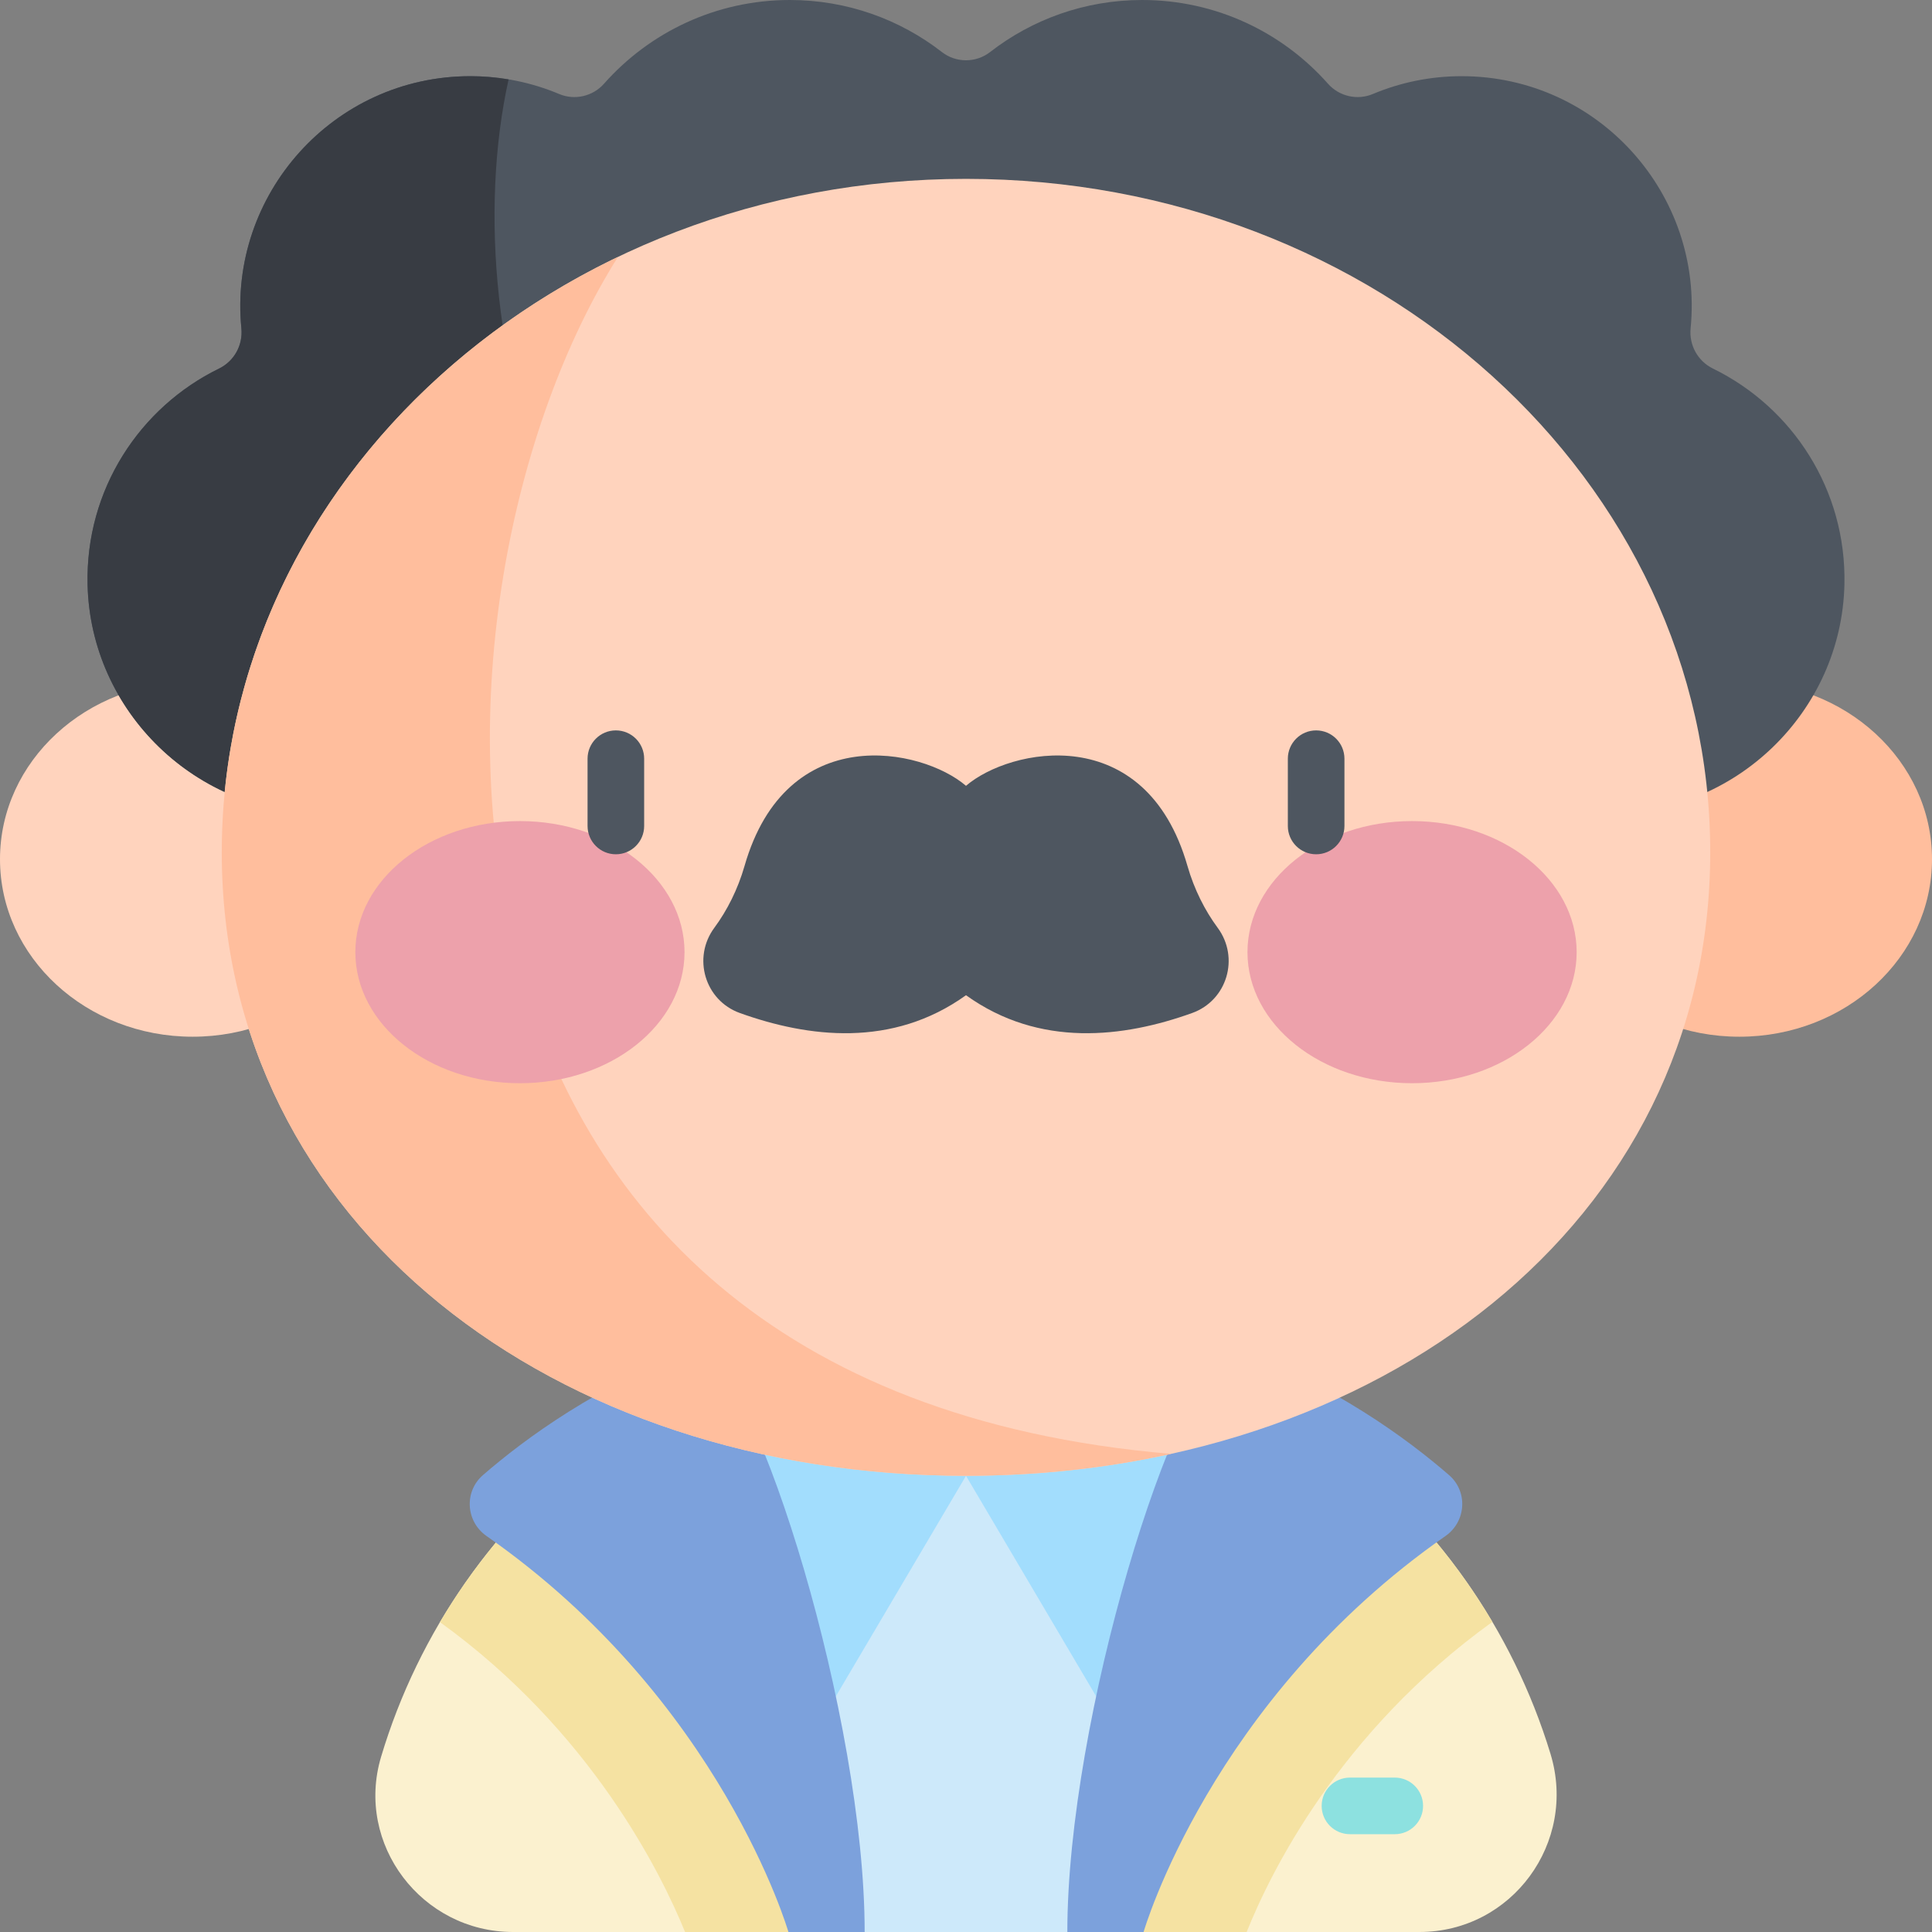 <svg id="Capa_1" enable-background="new 0 0 512 512" height="512" viewBox="0 0 512 512" width="512" xmlns="http://www.w3.org/2000/svg"><rect x="0" y="0" width="512" height="512" fill="#808080" stroke="none"/><g><path d="m376.155 512c24.526 0 41.891-23.73 34.749-47.193-20.198-66.355-81.881-114.636-154.84-114.636-73.242 0-135.119 48.656-155.073 115.408-6.927 23.177 10.783 46.421 34.974 46.421z" fill="#fbf1cf"/><path d="m295.227 354.946c-1.797 3.153-3.585 6.648-5.393 10.567-5.341 11.574-10.748 26.532-15.635 43.259-10.706 36.643-17.099 75.234-17.099 103.228h73.28c6.174-15.441 24.434-52.904 65.119-82.185-21.753-36.826-57.679-64.283-100.272-74.869z" fill="#f5e2a2"/><path d="m222.166 365.513c-1.803-3.906-3.586-7.393-5.377-10.538-42.569 10.613-78.467 38.08-100.197 74.906 40.054 28.888 58.601 66.525 64.955 82.12h73.352c0-27.995-6.392-66.585-17.099-103.228-4.887-16.728-10.293-31.687-15.634-43.26z" fill="#f5e2a2"/><path d="m330.533 341.89h-149.066l41.445 170.11h66.176z" fill="#cde9fa"/><path d="m256 391.103-44.03 74.594-39.345-108.641z" fill="#a2ddfd"/><path d="m256 391.103 44.03 74.594 39.345-108.641z" fill="#a2ddfd"/><path d="m185.447 357.056c15.424 7.069 43.698 98.451 43.698 154.944h-20.206s-17.739-61.511-80.007-104.942c-5.484-3.825-5.998-11.752-.95-16.136 10.878-9.446 30.621-24.104 57.465-33.866z" fill="#7ca1dc"/><path d="m326.553 357.056c-15.424 7.069-43.698 98.451-43.698 154.944h20.206s17.739-61.511 80.007-104.942c5.484-3.825 5.998-11.752.95-16.136-10.878-9.446-30.621-24.104-57.465-33.866z" fill="#7ca1dc"/><path d="m369.629 486.08h-11.875c-4.143 0-7.5-3.357-7.5-7.5s3.357-7.5 7.5-7.5h11.875c4.143 0 7.5 3.357 7.5 7.5s-3.357 7.5-7.5 7.5z" fill="#8de1e0"/><ellipse cx="51.052" cy="227.7" fill="#ffd3bd" rx="51.052" ry="47.041"/><ellipse cx="460.948" cy="227.7" fill="#ffbe9d" rx="51.052" ry="47.041"/><path d="m453.956 97.676c-4.025-1.967-6.367-6.211-5.926-10.668 3.501-35.394-24.387-66.819-60.679-66.819-8.351 0-16.305 1.688-23.55 4.731-4.108 1.726-8.91.613-11.864-2.724-12.049-13.611-29.644-22.196-49.252-22.196-15.193 0-29.18 5.154-40.315 13.805-3.729 2.897-9.011 2.897-12.74 0-11.135-8.651-25.122-13.805-40.315-13.805-19.608 0-37.203 8.585-49.252 22.196-2.954 3.336-7.756 4.45-11.864 2.724-7.245-3.044-15.199-4.731-23.55-4.731-36.359 0-64.165 31.492-60.678 66.819.44 4.458-1.901 8.702-5.926 10.669-21.029 10.277-35.394 32.078-34.838 57.187.748 33.808 28.99 61.057 62.804 60.663 39.813-.464 69.198-37.998 59.486-77.083 10.369-3.774 19.423-10.281 26.292-18.652 26.046 18.13 61.577 15.125 84.212-7.681 22.621 22.793 58.153 25.82 84.211 7.681 6.87 8.37 15.924 14.878 26.293 18.652-9.708 39.066 19.652 76.605 59.464 77.083 33.818.406 62.072-26.839 62.826-60.651.559-25.115-13.807-46.922-34.839-57.2z" fill="#4e5660"/><path d="m145.496 138.443c1.171-.426 2.323-.892 3.46-1.387-17.949-34.578-21.834-81.673-14.172-116.009-3.298-.554-6.68-.859-10.136-.859-36.359 0-64.165 31.492-60.678 66.819.44 4.458-1.901 8.702-5.926 10.669-21.029 10.277-35.394 32.078-34.838 57.187.748 33.808 28.99 61.057 62.804 60.663 39.813-.465 69.197-37.998 59.486-77.083z" fill="#383c43"/><path d="m453.229 225.861c0-98.561-88.302-178.461-197.229-178.461s-197.229 79.9-197.229 178.461 88.302 165.242 197.229 165.242 197.229-66.68 197.229-165.242z" fill="#ffd3bd"/><path d="m163.76 68.093c-62.445 29.954-104.989 89.361-104.989 157.768 0 98.562 88.302 165.242 197.229 165.242 18.848 0 37.077-1.999 54.339-5.812-210.94-17.854-202.539-228.474-146.579-317.198z" fill="#ffbe9d"/><g><g><g><g><ellipse cx="137.788" cy="252.33" fill="#eda1ab" rx="43.618" ry="34.735"/></g><g><ellipse cx="374.212" cy="252.33" fill="#eda1ab" rx="43.618" ry="34.735"/></g></g></g><g fill="#4e5660"><path d="m163.209 226.393c-4.143 0-7.5-3.357-7.5-7.5v-17.83c0-4.143 3.357-7.5 7.5-7.5s7.5 3.357 7.5 7.5v17.83c0 4.142-3.357 7.5-7.5 7.5z"/><path d="m348.791 226.393c-4.143 0-7.5-3.357-7.5-7.5v-17.83c0-4.143 3.357-7.5 7.5-7.5s7.5 3.357 7.5 7.5v17.83c0 4.142-3.357 7.5-7.5 7.5z"/></g></g><path d="m256 263.741c19.509 14.018 41.822 11.226 59.926 4.721 9.287-3.337 12.633-14.666 6.763-22.598-3.378-4.566-6.227-10.199-7.993-16.357-11.116-38.762-47.079-31.26-58.697-21.255-11.618-10.005-47.58-17.507-58.697 21.255-1.766 6.158-4.615 11.791-7.993 16.357-5.869 7.933-2.523 19.262 6.763 22.598 18.106 6.505 40.419 9.297 59.928-4.721z" fill="#4e5660"/></g></svg>